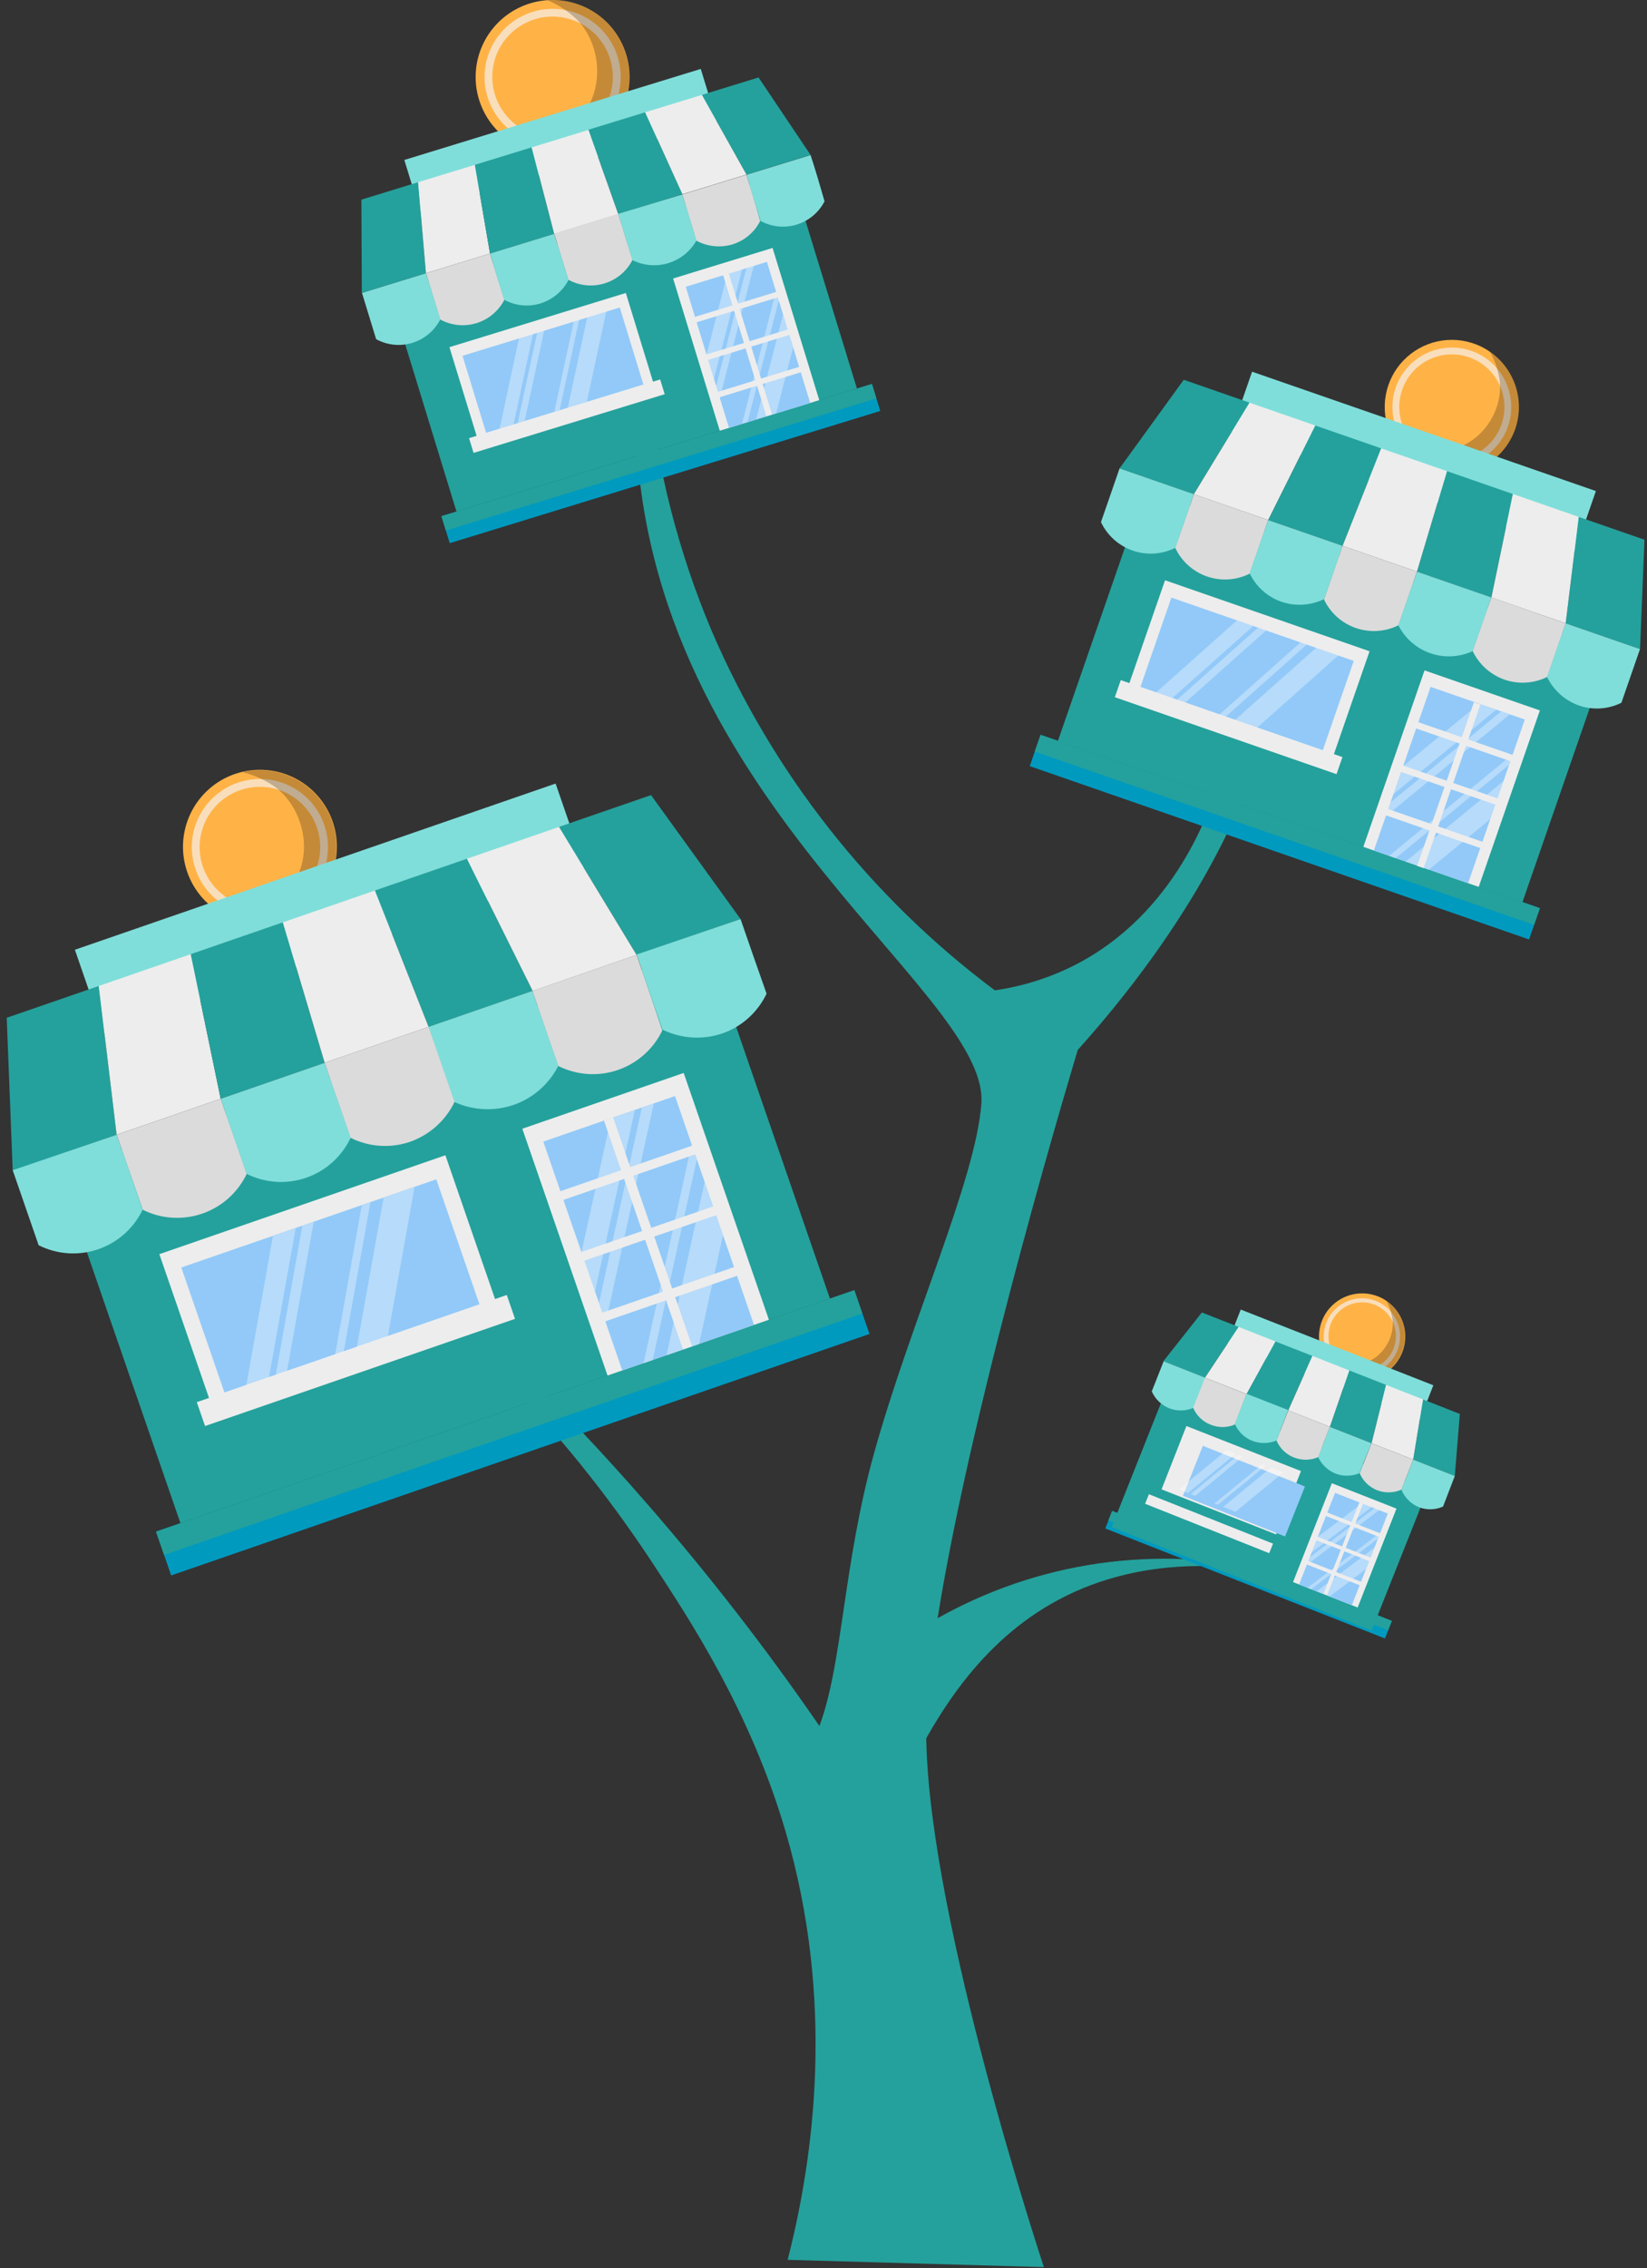<svg width="117" height="161" viewBox="0 0 117 161" fill="none" xmlns="http://www.w3.org/2000/svg">
<rect x="0" y="0" width="117" height="161" fill="#333333" stroke="none"/>
<path d="M77.993 110.987C73.991 111.569 70.132 112.885 66.608 114.868C69.124 99.012 76.565 74.525 76.565 74.525C86.063 63.952 88.597 55.731 88.597 55.731L86.635 55.272C86.044 57.297 83.572 64.883 76.25 68.556C74.496 69.433 72.612 70.021 70.671 70.298C61.837 63.697 54.896 54.888 50.544 44.755C48.178 39.141 46.664 33.205 46.053 27.144L45.185 27.307C44.096 55.687 70.288 70.015 69.715 78.324C69.332 83.721 64.627 93.98 62.06 103.27C59.897 111.107 59.859 118.101 58.211 122.517C54.412 117 50.3 111.706 45.895 106.66C42.788 103.094 39.7 99.842 36.693 96.892L35.523 97.521C39.544 101.624 43.161 106.104 46.323 110.899C49.04 115.026 53.311 121.504 55.808 130.014C59.331 142.034 57.834 153.079 55.953 160.413L74.156 160.929C74.156 160.929 66.029 136.461 65.803 123.511V123.379C68.174 119.196 71.948 114.151 78.729 112.101C83.345 110.704 87.534 111.182 90.428 111.535C86.354 110.573 82.135 110.388 77.993 110.987Z" fill="#24A19C"/>
<path d="M23.365 57.684C23.844 58.653 24.026 59.742 23.886 60.813C23.747 61.885 23.293 62.892 22.581 63.706C21.87 64.519 20.933 65.104 19.89 65.386C18.846 65.667 17.743 65.633 16.719 65.288C15.695 64.942 14.796 64.301 14.136 63.445C13.476 62.588 13.085 61.556 13.012 60.477C12.94 59.399 13.188 58.323 13.726 57.386C14.264 56.449 15.069 55.692 16.037 55.212C16.68 54.893 17.38 54.703 18.097 54.655C18.813 54.607 19.532 54.7 20.213 54.929C20.893 55.159 21.522 55.52 22.063 55.993C22.604 56.466 23.046 57.04 23.365 57.684Z" fill="#FFB347"/>
<path d="M22.796 57.986C23.221 58.843 23.382 59.807 23.259 60.756C23.135 61.705 22.733 62.596 22.104 63.316C21.474 64.037 20.645 64.554 19.721 64.803C18.797 65.052 17.82 65.022 16.914 64.715C16.007 64.409 15.212 63.841 14.629 63.083C14.045 62.324 13.7 61.41 13.636 60.455C13.572 59.501 13.793 58.548 14.27 57.719C14.748 56.89 15.46 56.221 16.318 55.797C17.467 55.229 18.795 55.14 20.01 55.55C21.225 55.961 22.227 56.837 22.796 57.986Z" fill="#F9DEBB"/>
<path d="M22.301 58.231C22.677 58.991 22.82 59.844 22.711 60.685C22.602 61.525 22.246 62.314 21.689 62.952C21.131 63.59 20.397 64.049 19.579 64.269C18.761 64.49 17.895 64.463 17.093 64.192C16.29 63.921 15.585 63.418 15.069 62.746C14.552 62.075 14.246 61.265 14.189 60.42C14.133 59.574 14.328 58.731 14.751 57.996C15.174 57.262 15.805 56.67 16.564 56.294C17.582 55.793 18.758 55.715 19.833 56.078C20.908 56.441 21.795 57.215 22.301 58.231Z" fill="#FFB347"/>
<g style="mix-blend-mode:overlay" opacity="0.23">
<path d="M17.217 54.81C18.015 55.004 18.774 55.339 19.456 55.797C21.796 57.464 22.5 61.389 20.116 63.534C19.119 64.435 17.887 65.035 16.562 65.264C17.362 65.556 18.22 65.658 19.066 65.561C19.912 65.464 20.724 65.17 21.436 64.703C22.149 64.237 22.743 63.61 23.17 62.873C23.597 62.136 23.846 61.309 23.898 60.459C23.949 59.609 23.8 58.758 23.465 57.976C23.129 57.193 22.615 56.499 21.963 55.951C21.312 55.402 20.541 55.013 19.712 54.815C18.884 54.617 18.021 54.615 17.192 54.81H17.217Z" fill="black"/>
</g>
<path d="M60.691 91.583L11.086 108.722L12.16 111.831L61.766 94.692L60.691 91.583Z" fill="#009ABF"/>
<path d="M50.339 67.234L4.199 83.175L12.818 108.12L58.957 92.179L50.339 67.234Z" fill="#24A19C"/>
<path d="M39.469 55.62L5.32 67.418L7.374 73.363L41.523 61.565L39.469 55.62Z" fill="#7FDEDA"/>
<path d="M60.688 91.581L11.082 108.72L11.655 110.378L61.261 93.24L60.688 91.581Z" fill="#24A19C"/>
<path d="M31.64 82.005L11.32 89.025L15.196 100.244L35.516 93.223L31.64 82.005Z" fill="#EDEDED"/>
<path d="M30.994 83.713L12.879 89.972L15.945 98.848L34.06 92.589L30.994 83.713Z" fill="#92C9F8"/>
<path d="M48.568 76.162L37.105 80.122L43.159 97.642L54.621 93.682L48.568 76.162Z" fill="#EDEDED"/>
<path d="M47.951 77.803L38.594 81.036L44.205 97.278L53.563 94.045L47.951 77.803Z" fill="#92C9F8"/>
<path d="M36.001 91.923L13.98 99.531L14.566 101.226L36.586 93.618L36.001 91.923Z" fill="#EDEDED"/>
<g opacity="0.34">
<path d="M21.006 87.178L19.106 97.776L17.496 98.33L19.389 87.737L21.006 87.178Z" fill="white"/>
<path d="M26.314 85.348L24.421 95.94L23.805 96.154L25.698 85.561L26.314 85.348Z" fill="white"/>
<path d="M29.446 84.266L27.553 94.858L25.352 95.619L27.251 85.02L29.446 84.266Z" fill="white"/>
<path d="M22.282 86.737L20.389 97.329L19.584 97.612L21.477 87.014L22.282 86.737Z" fill="white"/>
</g>
<g opacity="0.34">
<path d="M45.097 78.801L42.267 91.676L41.305 88.902L43.399 79.392L45.097 78.801Z" fill="white"/>
<path d="M49.13 81.234L49.501 82.297L46.363 96.55L45.715 96.77L49.13 81.234Z" fill="white"/>
<path d="M50.055 83.901L51.357 87.682L49.658 95.412L47.344 96.211L50.055 83.901Z" fill="white"/>
<path d="M46.444 78.335L43.029 93.877L42.551 92.487L45.595 78.631L46.444 78.335Z" fill="white"/>
</g>
<path d="M7.018 69.988L0.477 72.246L0.904 83.096L8.289 80.549L7.018 69.988Z" fill="#24A19C"/>
<path d="M13.551 67.731L7.016 69.989L8.286 80.549L15.677 77.996L13.551 67.731Z" fill="#EDEDED"/>
<path d="M20.092 65.472L13.551 67.73L15.677 77.995L23.061 75.441L20.092 65.472Z" fill="#24A19C"/>
<path d="M33.17 60.956L26.629 63.214L30.447 72.894L37.837 70.341L33.17 60.956Z" fill="#24A19C"/>
<path d="M46.248 56.44L39.707 58.697L45.223 67.786L52.608 65.239L46.248 56.44Z" fill="#24A19C"/>
<path d="M26.629 63.214L20.094 65.472L23.063 75.441L30.447 72.894L26.629 63.214Z" fill="#EDEDED"/>
<path d="M39.707 58.698L33.172 60.956L37.839 70.341L45.223 67.787L39.707 58.698Z" fill="#EDEDED"/>
<path d="M8.287 80.549L0.902 83.065L2.745 88.392C3.394 88.718 4.101 88.911 4.826 88.961C5.55 89.01 6.277 88.915 6.964 88.681C7.652 88.447 8.286 88.078 8.829 87.597C9.372 87.115 9.814 86.531 10.13 85.876L8.287 80.549Z" fill="#7FDEDA"/>
<path d="M15.68 77.995L8.289 80.549L10.145 85.876C10.796 86.2 11.505 86.39 12.231 86.437C12.957 86.483 13.685 86.385 14.372 86.147C15.059 85.91 15.693 85.537 16.235 85.052C16.776 84.567 17.216 83.979 17.529 83.323L15.68 77.995Z" fill="#DBDBDB"/>
<path d="M23.064 75.441L15.68 77.995L17.516 83.323C18.168 83.649 18.878 83.842 19.605 83.889C20.331 83.937 21.061 83.84 21.749 83.602C22.438 83.364 23.072 82.991 23.614 82.504C24.156 82.018 24.596 81.428 24.907 80.769C24.291 78.995 23.676 77.219 23.064 75.441Z" fill="#7FDEDA"/>
<path d="M37.82 70.34L30.43 72.894L32.273 78.221C33.63 78.842 35.177 78.905 36.581 78.397C37.912 77.905 39.01 76.931 39.657 75.667L37.82 70.34Z" fill="#7FDEDA"/>
<path d="M52.607 65.239L45.223 67.755L47.066 73.089C47.747 73.421 48.488 73.611 49.245 73.648C50.002 73.685 50.758 73.567 51.468 73.303C52.782 72.797 53.851 71.806 54.456 70.535C53.834 68.793 53.223 67.013 52.607 65.239Z" fill="#7FDEDA"/>
<path d="M30.447 72.894L23.062 75.441L24.905 80.769C26.185 81.406 27.663 81.519 29.025 81.083C29.734 80.85 30.388 80.476 30.949 79.985C31.51 79.493 31.966 78.893 32.29 78.221C31.673 76.441 31.063 74.667 30.447 72.894Z" fill="#DBDBDB"/>
<path d="M45.224 67.786L37.82 70.34L39.657 75.667C40.306 75.993 41.014 76.186 41.739 76.236C42.464 76.286 43.191 76.191 43.879 75.957C44.567 75.722 45.201 75.354 45.745 74.872C46.289 74.391 46.732 73.806 47.048 73.151C46.45 71.34 45.834 69.566 45.224 67.786Z" fill="#DBDBDB"/>
<path d="M43.554 79.32L42.906 79.544L48.518 95.786L49.166 95.562L43.554 79.32Z" fill="#EDEDED"/>
<path d="M40.587 89.118L40.801 89.736L51.353 86.091L51.14 85.472L40.587 89.118Z" fill="#EDEDED"/>
<path d="M41.826 93.507L42.039 94.125L52.592 90.481L52.379 89.863L41.826 93.507Z" fill="#EDEDED"/>
<path d="M39.103 84.8L39.316 85.418L49.87 81.774L49.656 81.156L39.103 84.8Z" fill="#EDEDED"/>
<path d="M107.571 30.638C107.226 31.515 106.629 32.27 105.854 32.808C105.079 33.346 104.163 33.642 103.22 33.659C102.277 33.676 101.351 33.413 100.558 32.903C99.764 32.393 99.14 31.66 98.764 30.795C98.387 29.93 98.275 28.974 98.443 28.046C98.61 27.118 99.049 26.26 99.703 25.582C100.358 24.903 101.199 24.434 102.12 24.233C103.042 24.033 104.002 24.11 104.879 24.455C106.055 24.919 106.999 25.83 107.504 26.989C108.009 28.149 108.033 29.461 107.571 30.638Z" fill="#FFB347"/>
<path d="M107.062 30.437C106.757 31.213 106.228 31.882 105.543 32.358C104.857 32.835 104.046 33.097 103.211 33.112C102.376 33.127 101.556 32.895 100.854 32.444C100.151 31.992 99.599 31.343 99.265 30.578C98.932 29.813 98.833 28.966 98.981 28.144C99.129 27.323 99.517 26.564 100.097 25.963C100.676 25.362 101.421 24.946 102.236 24.769C103.052 24.591 103.902 24.659 104.679 24.964C105.194 25.167 105.665 25.47 106.064 25.854C106.463 26.239 106.782 26.699 107.004 27.207C107.225 27.715 107.344 28.262 107.354 28.816C107.364 29.37 107.265 29.921 107.062 30.437Z" fill="#F9DEBB"/>
<path d="M106.614 30.261C106.343 30.948 105.875 31.54 105.268 31.96C104.661 32.381 103.943 32.613 103.205 32.626C102.466 32.639 101.74 32.433 101.119 32.034C100.498 31.635 100.009 31.06 99.713 30.383C99.418 29.706 99.331 28.957 99.461 28.23C99.592 27.503 99.935 26.831 100.447 26.299C100.96 25.767 101.618 25.399 102.34 25.241C103.061 25.083 103.813 25.142 104.501 25.412C105.424 25.775 106.165 26.49 106.561 27.399C106.957 28.308 106.977 29.338 106.614 30.261Z" fill="#FFB347"/>
<g style="mix-blend-mode:overlay" opacity="0.23">
<path d="M105.849 24.977C106.198 25.604 106.43 26.288 106.535 26.997C106.83 29.512 104.711 32.236 101.924 31.953C100.76 31.841 99.651 31.405 98.723 30.695C99.002 31.383 99.439 31.997 99.997 32.486C100.556 32.976 101.221 33.328 101.94 33.515C102.659 33.702 103.411 33.718 104.138 33.563C104.864 33.407 105.544 33.084 106.123 32.62C106.703 32.155 107.166 31.561 107.475 30.886C107.784 30.21 107.931 29.472 107.905 28.73C107.878 27.987 107.678 27.262 107.321 26.61C106.964 25.959 106.46 25.4 105.849 24.977Z" fill="black"/>
</g>
<path d="M109.393 64.465L73.922 52.161L73.151 54.384L108.622 66.687L109.393 64.465Z" fill="#009ABF"/>
<path d="M114.339 46.203L81.34 34.757L75.152 52.596L108.151 64.043L114.339 46.203Z" fill="#24A19C"/>
<path d="M113.369 34.857L88.945 26.385L87.472 30.634L111.895 39.105L113.369 34.857Z" fill="#7FDEDA"/>
<path d="M109.389 64.464L73.918 52.16L73.506 53.349L108.977 65.652L109.389 64.464Z" fill="#24A19C"/>
<path d="M97.291 46.229L82.762 41.19L79.979 49.212L94.508 54.252L97.291 46.229Z" fill="#EDEDED"/>
<path d="M83.213 42.42L81.012 48.767L93.966 53.26L96.168 46.914L83.213 42.42Z" fill="#92C9F8"/>
<path d="M109.39 50.429L101.195 47.587L96.85 60.114L105.045 62.956L109.39 50.429Z" fill="#EDEDED"/>
<path d="M101.627 48.757L97.598 60.375L104.289 62.696L108.319 51.078L101.627 48.757Z" fill="#92C9F8"/>
<path d="M95.365 53.741L79.617 48.278L79.197 49.491L94.944 54.953L95.365 53.741Z" fill="#EDEDED"/>
<g opacity="0.34">
<path d="M89.031 44.439L83.276 49.552L82.125 49.156L87.874 44.036L89.031 44.439Z" fill="white"/>
<path d="M92.83 45.754L87.075 50.873L86.635 50.716L92.384 45.602L92.83 45.754Z" fill="white"/>
<path d="M95.07 46.526L89.315 51.646L87.742 51.099L93.497 45.985L95.07 46.526Z" fill="white"/>
<path d="M89.943 44.753L84.194 49.873L83.615 49.672L89.371 44.552L89.943 44.753Z" fill="white"/>
</g>
<g opacity="0.34">
<path d="M106.282 50.382L98.992 56.364L99.684 54.383L105.068 49.961L106.282 50.382Z" fill="white"/>
<path d="M107.471 53.533L107.207 54.288L99.143 60.917L98.678 60.754L107.471 53.533Z" fill="white"/>
<path d="M106.811 55.438L105.873 58.143L101.502 61.735L99.848 61.162L106.811 55.438Z" fill="white"/>
<path d="M107.245 50.716L98.445 57.943L98.791 56.949L106.635 50.502L107.245 50.716Z" fill="white"/>
</g>
<path d="M88.765 28.582L84.091 26.959L79.531 33.249L84.808 35.079L88.765 28.582Z" fill="#24A19C"/>
<path d="M93.438 30.205L88.765 28.582L84.809 35.08L90.092 36.916L93.438 30.205Z" fill="#EDEDED"/>
<path d="M98.12 31.828L93.44 30.205L90.094 36.916L95.377 38.747L98.12 31.828Z" fill="#24A19C"/>
<path d="M107.472 35.067L102.792 33.444L100.66 40.577L105.944 42.414L107.472 35.067Z" fill="#24A19C"/>
<path d="M116.821 38.312L112.147 36.69L111.223 44.244L116.506 46.074L116.821 38.312Z" fill="#24A19C"/>
<path d="M102.791 33.444L98.117 31.827L95.375 38.746L100.658 40.576L102.791 33.444Z" fill="#EDEDED"/>
<path d="M112.147 36.689L107.474 35.066L105.945 42.413L111.223 44.243L112.147 36.689Z" fill="#EDEDED"/>
<path d="M84.815 35.079L79.532 33.249L78.211 37.061C78.433 37.531 78.747 37.952 79.134 38.299C79.522 38.647 79.974 38.913 80.465 39.084C80.957 39.254 81.477 39.325 81.996 39.292C82.515 39.259 83.022 39.122 83.488 38.891C83.928 37.62 84.371 36.35 84.815 35.079Z" fill="#7FDEDA"/>
<path d="M90.093 36.917L84.816 35.08L83.488 38.892C83.71 39.363 84.024 39.786 84.411 40.134C84.799 40.482 85.252 40.75 85.744 40.92C86.237 41.091 86.758 41.161 87.278 41.127C87.798 41.093 88.306 40.955 88.772 40.722L90.093 36.917Z" fill="#DBDBDB"/>
<path d="M95.378 38.746L90.094 36.916L88.773 40.69C89.211 41.616 89.995 42.334 90.956 42.69C91.458 42.872 91.99 42.951 92.523 42.923C93.056 42.895 93.577 42.76 94.057 42.527L95.378 38.746Z" fill="#7FDEDA"/>
<path d="M105.944 42.407L100.661 40.577L99.34 44.389C99.811 45.319 100.624 46.029 101.609 46.37C102.593 46.712 103.672 46.658 104.617 46.219C105.066 44.949 105.508 43.678 105.944 42.407Z" fill="#7FDEDA"/>
<path d="M116.503 46.074L111.219 44.243L109.898 48.055C110.136 48.542 110.47 48.976 110.879 49.33C111.289 49.685 111.766 49.953 112.282 50.118C113.243 50.416 114.281 50.333 115.182 49.885L116.503 46.074Z" fill="#7FDEDA"/>
<path d="M100.659 40.576L95.376 38.746L94.055 42.558C94.278 43.028 94.593 43.448 94.981 43.795C95.369 44.142 95.822 44.408 96.313 44.579C96.805 44.749 97.326 44.82 97.845 44.787C98.364 44.754 98.872 44.619 99.338 44.388L100.659 40.576Z" fill="#DBDBDB"/>
<path d="M111.222 44.244L105.944 42.407L104.617 46.219C104.849 46.7 105.174 47.129 105.575 47.481C105.976 47.834 106.444 48.102 106.951 48.269C107.924 48.585 108.983 48.508 109.901 48.056L111.222 44.244Z" fill="#DBDBDB"/>
<path d="M105.167 50.008L104.703 49.847L100.671 61.464L101.135 61.624L105.167 50.008Z" fill="#EDEDED"/>
<path d="M99.186 54.174L99.031 54.62L106.578 57.238L106.733 56.792L99.186 54.174Z" fill="#EDEDED"/>
<path d="M97.924 57.191L97.769 57.637L105.317 60.255L105.471 59.809L97.924 57.191Z" fill="#EDEDED"/>
<path d="M100.241 51.085L100.086 51.53L107.633 54.148L107.788 53.702L100.241 51.085Z" fill="#EDEDED"/>
<path d="M44.48 3.862C44.797 4.896 44.801 6 44.49 7.036C44.18 8.072 43.569 8.992 42.735 9.681C41.902 10.369 40.882 10.795 39.807 10.904C38.731 11.013 37.647 10.801 36.692 10.294C35.737 9.787 34.954 9.008 34.441 8.056C33.929 7.103 33.711 6.021 33.814 4.944C33.917 3.868 34.337 2.846 35.021 2.009C35.705 1.171 36.622 0.556 37.656 0.239C39.041 -0.185 40.538 -0.041 41.818 0.638C43.098 1.317 44.055 2.477 44.48 3.862Z" fill="#FFB347"/>
<path d="M43.882 4.045C44.163 4.959 44.167 5.936 43.893 6.853C43.619 7.769 43.079 8.584 42.342 9.194C41.604 9.803 40.703 10.181 39.751 10.278C38.8 10.376 37.84 10.189 36.995 9.741C36.149 9.293 35.456 8.605 35.002 7.763C34.547 6.921 34.353 5.963 34.443 5.01C34.534 4.058 34.904 3.154 35.508 2.412C36.112 1.67 36.923 1.124 37.837 0.843C38.444 0.656 39.083 0.59 39.715 0.649C40.348 0.709 40.962 0.892 41.524 1.19C42.085 1.487 42.583 1.892 42.987 2.382C43.392 2.872 43.696 3.437 43.882 4.045Z" fill="#F9DEBB"/>
<path d="M43.352 4.22C43.597 5.029 43.597 5.893 43.351 6.702C43.106 7.511 42.627 8.23 41.974 8.767C41.321 9.304 40.524 9.636 39.683 9.721C38.841 9.806 37.994 9.64 37.247 9.244C36.5 8.848 35.886 8.24 35.484 7.497C35.082 6.753 34.909 5.907 34.987 5.065C35.065 4.223 35.39 3.423 35.922 2.766C36.453 2.108 37.168 1.623 37.975 1.371C38.515 1.202 39.083 1.142 39.646 1.194C40.21 1.246 40.758 1.409 41.258 1.674C41.758 1.939 42.2 2.301 42.56 2.737C42.919 3.174 43.189 3.678 43.352 4.22Z" fill="#FFB347"/>
<g style="mix-blend-mode:overlay" opacity="0.23">
<path d="M38.892 0.013C39.648 0.334 40.342 0.785 40.942 1.346C42.98 3.372 43.043 7.353 40.313 9.089C39.188 9.817 37.879 10.21 36.539 10.222C37.28 10.642 38.109 10.883 38.96 10.926C39.811 10.969 40.66 10.812 41.44 10.469C42.219 10.125 42.908 9.604 43.45 8.947C43.993 8.29 44.374 7.515 44.564 6.685C44.754 5.854 44.747 4.991 44.544 4.164C44.34 3.336 43.947 2.568 43.394 1.92C42.841 1.271 42.144 0.762 41.359 0.43C40.574 0.099 39.723 -0.044 38.873 0.013H38.892Z" fill="black"/>
</g>
<path d="M61.942 27.254L31.359 36.639L31.948 38.557L62.531 29.172L61.942 27.254Z" fill="#009ABF"/>
<path d="M56.155 12.199L27.707 20.929L32.427 36.31L60.875 27.58L56.155 12.199Z" fill="#24A19C"/>
<path d="M49.781 4.893L28.723 11.355L29.846 15.017L50.904 8.555L49.781 4.893Z" fill="#7FDEDA"/>
<path d="M61.942 27.256L31.359 36.641L31.673 37.663L62.256 28.278L61.942 27.256Z" fill="#24A19C"/>
<path d="M44.457 20.797L31.926 24.643L34.048 31.558L46.579 27.712L44.457 20.797Z" fill="#EDEDED"/>
<path d="M44.028 21.828L32.855 25.257L34.535 30.729L45.707 27.3L44.028 21.828Z" fill="#92C9F8"/>
<path d="M54.882 17.6L47.816 19.769L51.132 30.574L58.198 28.406L54.882 17.6Z" fill="#EDEDED"/>
<path d="M54.481 18.589L48.715 20.358L51.789 30.376L57.556 28.607L54.481 18.589Z" fill="#92C9F8"/>
<path d="M46.898 26.936L33.32 31.102L33.641 32.149L47.219 27.982L46.898 26.936Z" fill="#EDEDED"/>
<g opacity="0.34">
<path d="M37.864 23.708L36.486 30.117L35.492 30.426L36.87 24.01L37.864 23.708Z" fill="white"/>
<path d="M41.14 22.702L39.756 29.118L39.379 29.231L40.756 22.815L41.14 22.702Z" fill="white"/>
<path d="M43.072 22.11L41.688 28.52L40.336 28.941L41.713 22.526L43.072 22.11Z" fill="white"/>
<path d="M38.656 23.463L37.272 29.879L36.775 30.029L38.159 23.62L38.656 23.463Z" fill="white"/>
</g>
<g opacity="0.34">
<path d="M52.718 19.115L50.717 26.896L50.195 25.185L51.667 19.436L52.718 19.115Z" fill="white"/>
<path d="M55.12 20.682L55.321 21.329L53.107 29.947L52.711 30.072L55.12 20.682Z" fill="white"/>
<path d="M55.623 22.323L56.34 24.657L55.145 29.324L53.717 29.764L55.623 22.323Z" fill="white"/>
<path d="M53.548 18.857L51.133 28.255L50.875 27.399L53.026 19.015L53.548 18.857Z" fill="white"/>
</g>
<path d="M29.704 12.933L25.672 14.172L25.703 20.795L30.257 19.392L29.704 12.933Z" fill="#24A19C"/>
<path d="M33.735 11.7L29.703 12.933L30.257 19.393L34.81 17.996L33.735 11.7Z" fill="#EDEDED"/>
<path d="M37.766 10.461L33.734 11.7L34.81 17.996L39.364 16.6L37.766 10.461Z" fill="#24A19C"/>
<path d="M45.833 7.97L41.801 9.209L43.92 15.191L48.474 13.788L45.833 7.97Z" fill="#24A19C"/>
<path d="M53.887 5.498L49.855 6.737L53.026 12.392L57.579 10.995L53.887 5.498Z" fill="#24A19C"/>
<path d="M41.801 9.222L37.77 10.461L39.367 16.6L43.921 15.203L41.801 9.222Z" fill="#EDEDED"/>
<path d="M49.858 6.737L45.832 7.97L48.474 13.788L53.028 12.392L49.858 6.737Z" fill="#EDEDED"/>
<path d="M30.269 19.393L25.715 20.795L26.721 24.078C27.111 24.291 27.539 24.423 27.98 24.467C28.422 24.512 28.867 24.467 29.292 24.337C29.716 24.207 30.11 23.994 30.45 23.71C30.791 23.425 31.071 23.076 31.275 22.682L30.269 19.393Z" fill="#7FDEDA"/>
<path d="M34.811 17.996L30.27 19.392L31.276 22.682C31.666 22.894 32.094 23.026 32.536 23.07C32.978 23.113 33.424 23.069 33.848 22.938C34.272 22.808 34.666 22.594 35.006 22.309C35.346 22.024 35.627 21.674 35.83 21.279C35.484 20.21 35.144 19.09 34.811 17.996Z" fill="#DBDBDB"/>
<path d="M39.366 16.6L34.812 17.996L35.819 21.279C36.589 21.699 37.492 21.798 38.335 21.556C38.771 21.429 39.176 21.215 39.528 20.928C39.879 20.64 40.169 20.285 40.379 19.883C40.039 18.788 39.706 17.694 39.366 16.6Z" fill="#7FDEDA"/>
<path d="M48.472 13.801L43.918 15.178L44.924 18.462C45.717 18.86 46.633 18.937 47.481 18.677C48.33 18.416 49.045 17.839 49.478 17.065C49.139 15.996 48.805 14.902 48.472 13.801Z" fill="#7FDEDA"/>
<path d="M57.581 11.008L53.027 12.404L54.034 15.688C54.423 15.898 54.85 16.029 55.29 16.073C55.73 16.117 56.175 16.073 56.597 15.943C57.02 15.813 57.413 15.6 57.753 15.316C58.092 15.033 58.372 14.684 58.575 14.291C58.254 13.197 57.946 12.102 57.581 11.008Z" fill="#7FDEDA"/>
<path d="M43.921 15.179L39.367 16.575L40.374 19.858C40.763 20.07 41.191 20.203 41.633 20.247C42.074 20.291 42.52 20.247 42.944 20.117C43.368 19.987 43.762 19.774 44.102 19.49C44.443 19.205 44.724 18.856 44.927 18.462C44.594 17.393 44.254 16.298 43.921 15.179Z" fill="#DBDBDB"/>
<path d="M53.026 12.404L48.473 13.801L49.479 17.09C49.88 17.305 50.32 17.436 50.773 17.476C51.226 17.516 51.682 17.464 52.114 17.323C52.934 17.046 53.611 16.459 54.002 15.688C53.7 14.593 53.36 13.499 53.026 12.404Z" fill="#DBDBDB"/>
<path d="M51.77 19.4L51.367 19.523L54.441 29.541L54.844 29.418L51.77 19.4Z" fill="#EDEDED"/>
<path d="M49.733 25.299L49.852 25.684L56.358 23.687L56.24 23.302L49.733 25.299Z" fill="#EDEDED"/>
<path d="M50.401 27.997L50.52 28.382L57.025 26.384L56.907 25.999L50.401 27.997Z" fill="#EDEDED"/>
<path d="M48.921 22.631L49.039 23.016L55.545 21.018L55.427 20.633L48.921 22.631Z" fill="#EDEDED"/>
<path d="M99.614 95.99C99.393 96.555 99.009 97.04 98.512 97.386C98.014 97.732 97.425 97.923 96.819 97.934C96.213 97.946 95.618 97.777 95.108 97.45C94.598 97.122 94.196 96.651 93.954 96.096C93.712 95.54 93.64 94.925 93.748 94.329C93.855 93.732 94.137 93.181 94.558 92.745C94.978 92.309 95.519 92.007 96.111 91.879C96.703 91.75 97.32 91.799 97.884 92.021C98.64 92.319 99.246 92.904 99.57 93.648C99.895 94.392 99.91 95.235 99.614 95.99Z" fill="#FFB347"/>
<path d="M99.268 95.864C99.072 96.363 98.732 96.792 98.291 97.098C97.85 97.403 97.329 97.571 96.793 97.581C96.257 97.59 95.73 97.44 95.279 97.15C94.828 96.86 94.474 96.443 94.26 95.951C94.046 95.459 93.983 94.915 94.079 94.388C94.174 93.86 94.424 93.372 94.796 92.987C95.169 92.601 95.647 92.335 96.171 92.221C96.695 92.107 97.241 92.151 97.74 92.348C98.071 92.478 98.373 92.673 98.629 92.92C98.885 93.168 99.09 93.463 99.232 93.789C99.374 94.116 99.45 94.467 99.457 94.823C99.463 95.179 99.399 95.533 99.268 95.864Z" fill="#F9DEBB"/>
<path d="M98.984 95.751C98.805 96.187 98.501 96.561 98.11 96.826C97.719 97.09 97.259 97.233 96.787 97.237C96.316 97.241 95.853 97.106 95.458 96.848C95.063 96.59 94.752 96.221 94.566 95.787C94.38 95.354 94.325 94.875 94.41 94.411C94.495 93.947 94.715 93.518 95.042 93.178C95.369 92.838 95.79 92.603 96.251 92.501C96.712 92.399 97.192 92.436 97.632 92.606C97.93 92.721 98.201 92.894 98.43 93.115C98.66 93.336 98.843 93.601 98.969 93.894C99.095 94.187 99.161 94.502 99.164 94.821C99.166 95.14 99.106 95.456 98.984 95.751Z" fill="#FFB347"/>
<g style="mix-blend-mode:overlay" opacity="0.23">
<path d="M98.489 92.355C98.714 92.758 98.861 93.199 98.923 93.656C99.112 95.254 97.753 97.022 95.967 96.839C95.217 96.765 94.504 96.48 93.91 96.015C94.09 96.456 94.369 96.848 94.727 97.162C95.085 97.475 95.51 97.701 95.971 97.82C96.431 97.94 96.913 97.951 97.378 97.852C97.843 97.753 98.279 97.547 98.65 97.25C99.022 96.953 99.319 96.573 99.518 96.142C99.717 95.71 99.812 95.237 99.796 94.762C99.781 94.287 99.655 93.822 99.428 93.404C99.201 92.986 98.879 92.626 98.489 92.355Z" fill="black"/>
</g>
<path d="M98.877 115.058L79.008 107.251L78.518 108.498L98.387 116.305L98.877 115.058Z" fill="#009ABF"/>
<path d="M101.409 105.766L82.941 98.419L78.969 108.404L97.436 115.751L101.409 105.766Z" fill="#24A19C"/>
<path d="M101.822 98.333L88.141 92.958L87.204 95.341L100.886 100.716L101.822 98.333Z" fill="#7FDEDA"/>
<path d="M98.873 115.06L79.004 107.253L78.742 107.92L98.611 115.727L98.873 115.06Z" fill="#24A19C"/>
<path d="M92.419 104.423L84.281 101.226L82.515 105.722L90.652 108.919L92.419 104.423Z" fill="#EDEDED"/>
<path d="M85.448 102.629L84.035 106.18L91.289 109.065L92.701 105.515L85.448 102.629Z" fill="#92C9F8"/>
<path d="M99.203 107.088L94.613 105.285L91.855 112.304L96.445 114.108L99.203 107.088Z" fill="#EDEDED"/>
<path d="M94.841 105.968L92.285 112.472L96.032 113.944L98.587 107.44L94.841 105.968Z" fill="#92C9F8"/>
<path d="M90.433 109.574L81.617 106.066L81.347 106.745L90.162 110.252L90.433 109.574Z" fill="#EDEDED"/>
<g opacity="0.34">
<path d="M87.778 103.205L84.394 105.979L83.746 105.727L87.13 102.953L87.778 103.205Z" fill="white"/>
<path d="M89.905 104.041L86.521 106.814L86.275 106.72L89.659 103.946L89.905 104.041Z" fill="white"/>
<path d="M91.155 104.531L87.771 107.312L86.891 106.966L90.275 104.186L91.155 104.531Z" fill="white"/>
<path d="M88.287 103.406L84.903 106.186L84.582 106.054L87.966 103.28L88.287 103.406Z" fill="white"/>
</g>
<g opacity="0.34">
<path d="M97.439 106.979L93.162 110.212L93.602 109.099L96.76 106.715L97.439 106.979Z" fill="white"/>
<path d="M98.044 108.797L97.881 109.225L93.145 112.804L92.887 112.703L98.044 108.797Z" fill="white"/>
<path d="M97.627 109.866L97.03 111.382L94.464 113.319L93.539 112.955L97.627 109.866Z" fill="white"/>
<path d="M97.98 107.193L92.816 111.092L93.037 110.539L97.641 107.061L97.98 107.193Z" fill="white"/>
</g>
<path d="M87.993 94.191L85.377 93.166L82.641 96.632L85.597 97.795L87.993 94.191Z" fill="#24A19C"/>
<path d="M90.611 95.223L87.994 94.191L85.598 97.796L88.56 98.959L90.611 95.223Z" fill="#EDEDED"/>
<path d="M93.232 96.249L90.609 95.224L88.559 98.96L91.515 100.117L93.232 96.249Z" fill="#24A19C"/>
<path d="M98.467 98.305L95.85 97.279L94.473 101.28L97.435 102.443L98.467 98.305Z" fill="#24A19C"/>
<path d="M103.705 100.368L101.089 99.337L100.391 103.608L103.347 104.771L103.705 100.368Z" fill="#24A19C"/>
<path d="M95.849 97.28L93.233 96.248L91.516 100.116L94.472 101.28L95.849 97.28Z" fill="#EDEDED"/>
<path d="M101.088 99.336L98.465 98.305L97.434 102.443L100.39 103.607L101.088 99.336Z" fill="#EDEDED"/>
<path d="M85.619 97.796L82.663 96.632L81.82 98.764C81.94 99.038 82.113 99.286 82.329 99.493C82.545 99.7 82.799 99.863 83.078 99.972C83.352 100.078 83.644 100.128 83.938 100.121C84.232 100.113 84.521 100.048 84.789 99.928L85.619 97.796Z" fill="#7FDEDA"/>
<path d="M88.551 98.96L85.594 97.796L84.758 99.928C84.872 100.198 85.039 100.443 85.248 100.648C85.457 100.853 85.706 101.015 85.978 101.123C86.253 101.238 86.548 101.298 86.846 101.298C87.144 101.298 87.439 101.238 87.714 101.123C87.997 100.381 88.274 99.67 88.551 98.96Z" fill="#DBDBDB"/>
<path d="M91.514 100.091L88.551 98.934L87.715 101.066C87.944 101.602 88.372 102.029 88.91 102.255C89.19 102.372 89.49 102.433 89.794 102.433C90.097 102.433 90.398 102.372 90.677 102.255C90.954 101.544 91.231 100.833 91.514 100.091Z" fill="#7FDEDA"/>
<path d="M97.432 102.444L94.469 101.28L93.633 103.419C93.882 103.963 94.333 104.389 94.891 104.608C95.432 104.811 96.031 104.799 96.564 104.576L97.432 102.444Z" fill="#7FDEDA"/>
<path d="M103.347 104.771L100.391 103.607L99.555 105.752C99.674 106.04 99.851 106.3 100.075 106.517C100.299 106.733 100.565 106.901 100.857 107.01C101.397 107.199 101.989 107.175 102.511 106.941L103.347 104.771Z" fill="#7FDEDA"/>
<path d="M94.472 101.28L91.516 100.116L90.68 102.255C90.906 102.789 91.333 103.214 91.868 103.437C92.148 103.556 92.448 103.617 92.752 103.617C93.056 103.617 93.356 103.556 93.636 103.437C93.913 102.701 94.196 101.978 94.472 101.28Z" fill="#DBDBDB"/>
<path d="M100.389 103.608L97.433 102.444L96.59 104.577C96.705 104.85 96.874 105.097 97.087 105.304C97.299 105.511 97.55 105.673 97.826 105.781C98.102 105.89 98.397 105.942 98.694 105.935C98.99 105.928 99.282 105.862 99.552 105.74L100.389 103.608Z" fill="#DBDBDB"/>
<path d="M96.836 106.722L96.578 106.621L94.022 113.125L94.279 113.226L96.836 106.722Z" fill="#EDEDED"/>
<path d="M93.331 108.982L93.234 109.228L97.461 110.888L97.558 110.642L93.331 108.982Z" fill="#EDEDED"/>
<path d="M92.538 110.654L92.441 110.899L96.668 112.559L96.765 112.313L92.538 110.654Z" fill="#EDEDED"/>
<path d="M94.007 107.254L93.91 107.5L98.136 109.162L98.233 108.916L94.007 107.254Z" fill="#EDEDED"/>
</svg>
